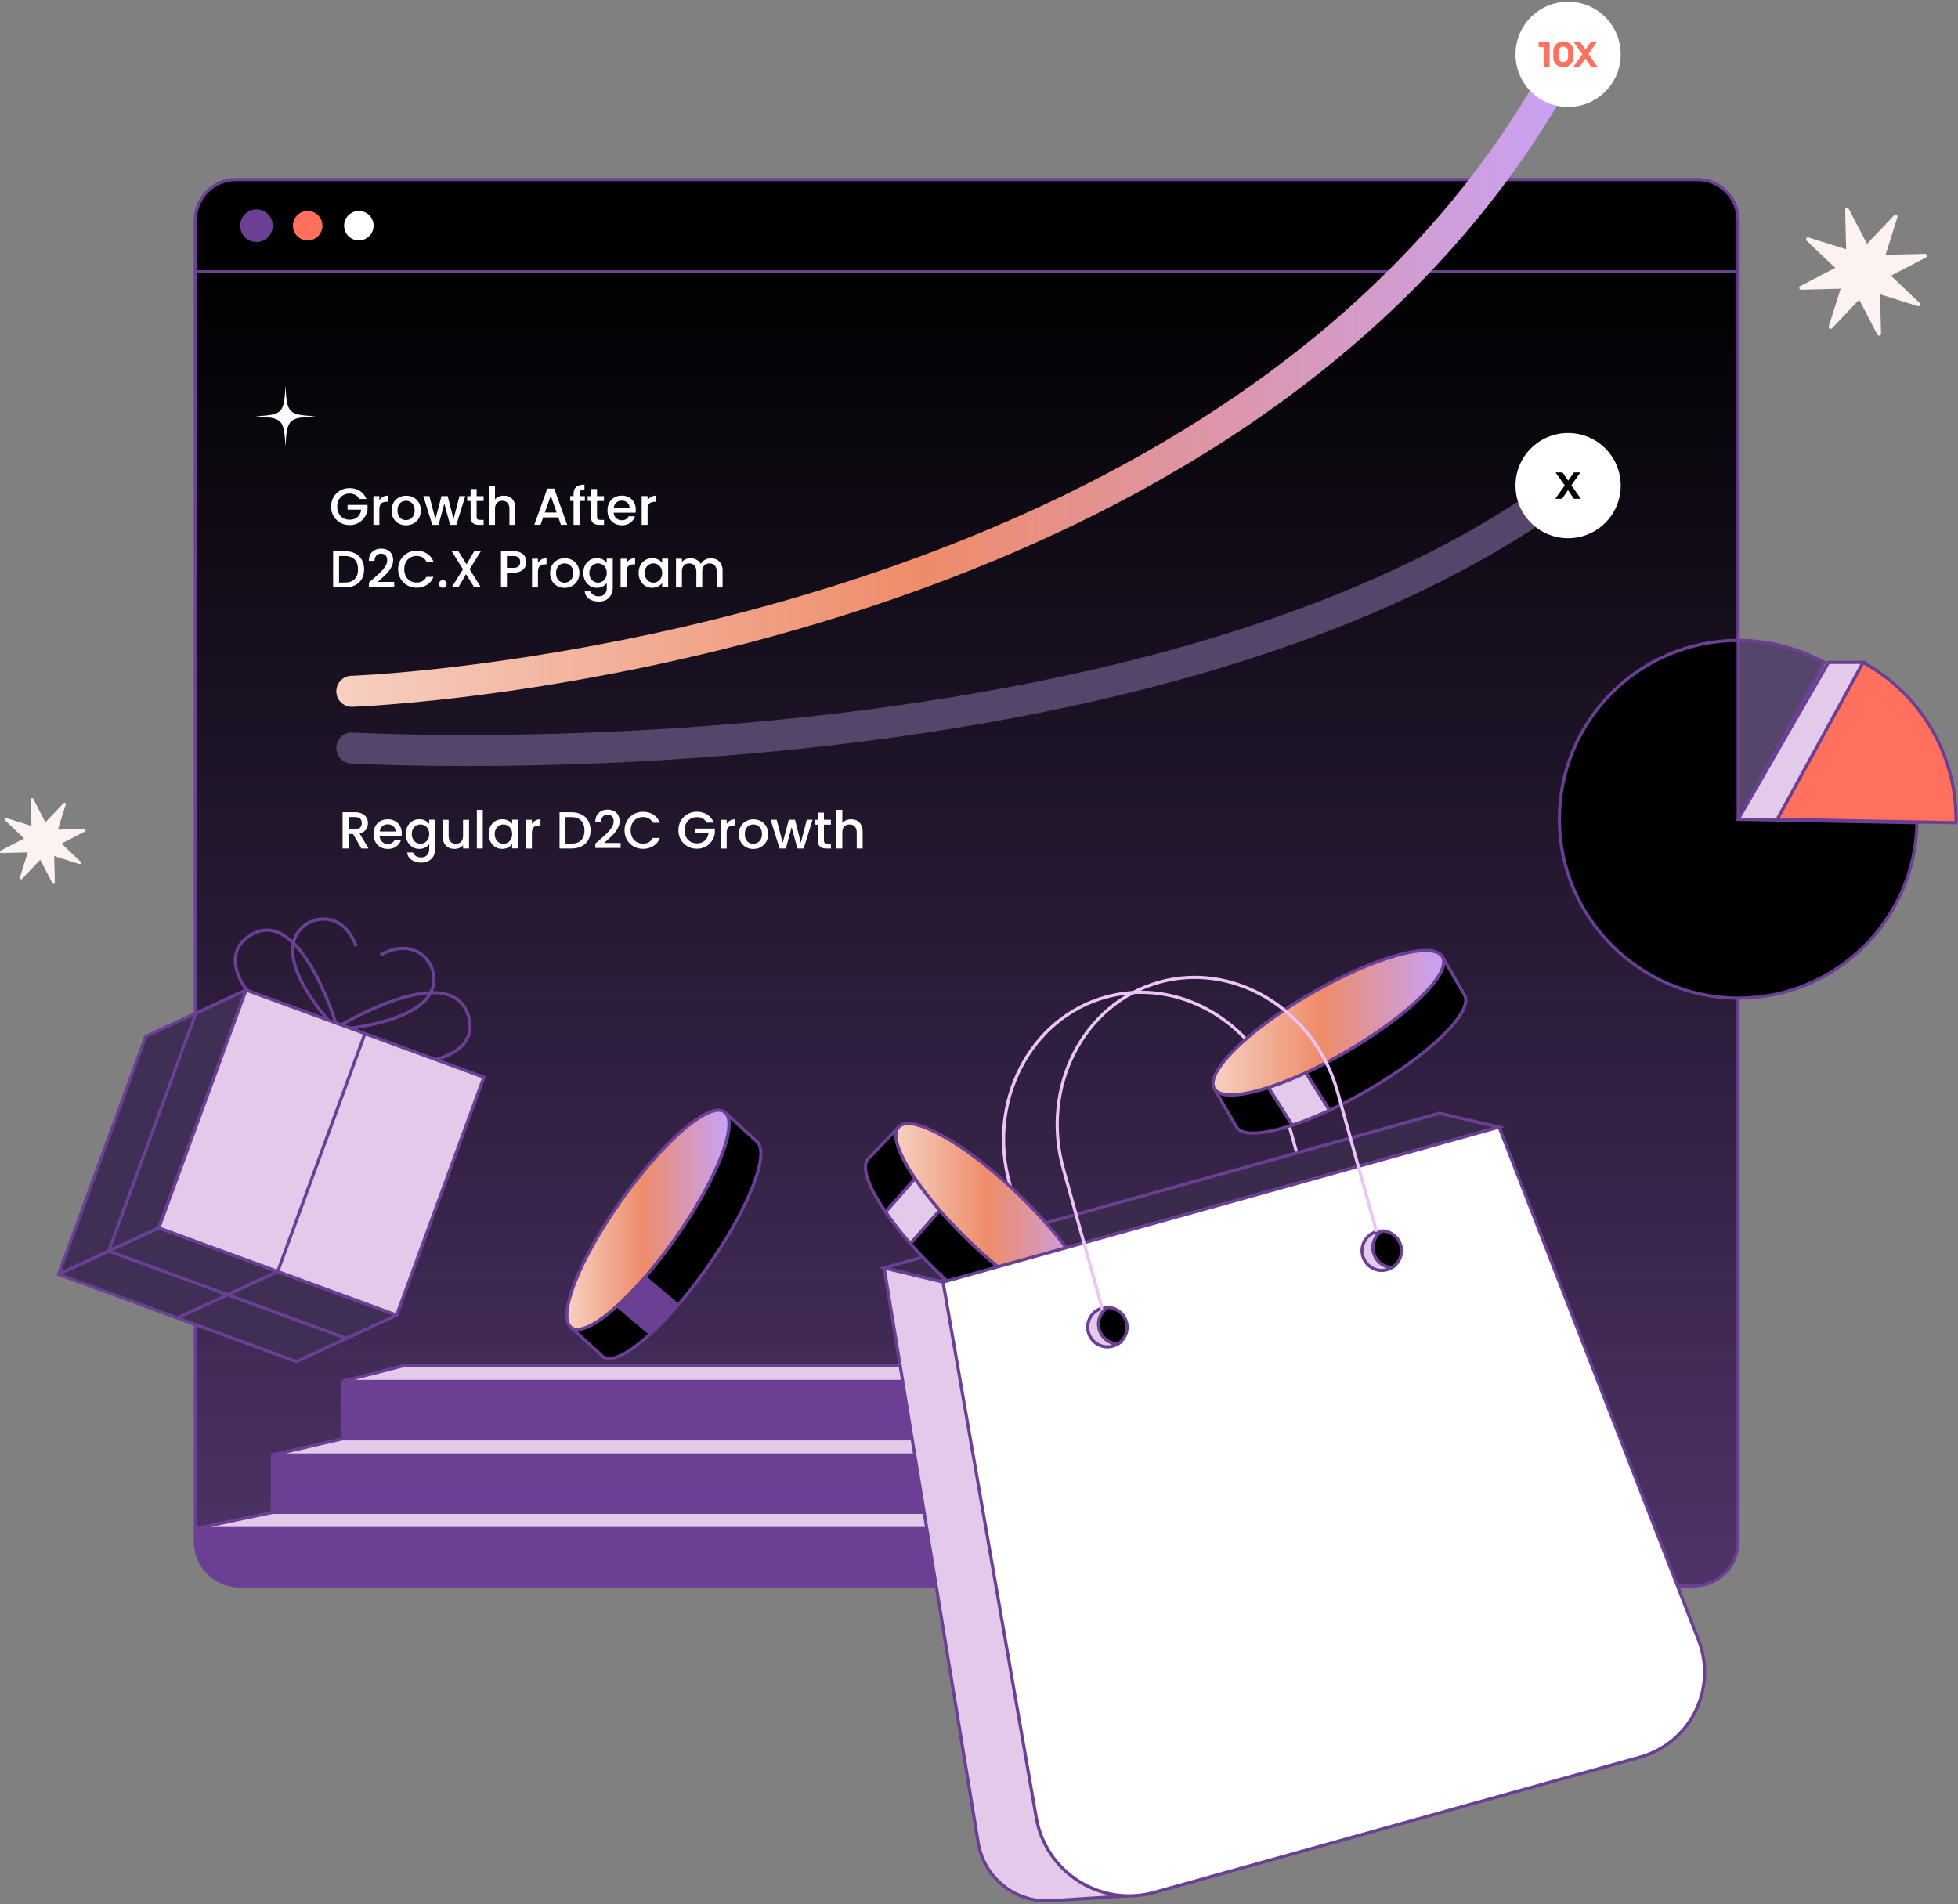 <svg width="619" height="602" viewBox="0 0 619 602" fill="none" xmlns="http://www.w3.org/2000/svg">
<rect x="0" y="0" width="619" height="602" fill="#808080" stroke="none"/>
<g clip-path="url(#clip0_776_1982)">
<path d="M61.766 85.919H549.473V487.326C549.473 495.077 543.183 501.369 535.433 501.369H75.806C68.056 501.369 61.766 495.077 61.766 487.326V85.919Z" fill="url(#paint0_linear_776_1982)" stroke="#6A3F94" stroke-miterlimit="10"/>
<mask id="mask0_776_1982" style="mask-type:luminance" maskUnits="userSpaceOnUse" x="61" y="405" width="489" height="97">
<path d="M61.766 405.504H549.473V487.326C549.473 495.077 543.183 501.37 535.433 501.37H75.806C68.056 501.37 61.766 495.077 61.766 487.326V405.504Z" fill="white"/>
</mask>
<g mask="url(#mask0_776_1982)">
<path d="M400.18 436.719H108.166V454.847H400.18V436.719Z" fill="#6A3F94" stroke="#6A3F94" stroke-linejoin="round"/>
<path d="M400.18 436.719H108.166L128.141 431.592H380.217L400.18 436.719Z" fill="#E4CAEA" stroke="#6A3F94" stroke-linejoin="round"/>
<path d="M422.24 459.974H86.118V478.102H422.24V459.974Z" fill="#6A3F94" stroke="#6A3F94" stroke-linejoin="round"/>
<path d="M422.24 459.974H86.118L108.166 454.859H400.18L422.24 459.974Z" fill="#E4CAEA" stroke="#6A3F94" stroke-linejoin="round"/>
<path d="M446.581 483.242H61.766V501.37H446.581V483.242Z" fill="#6A3F94" stroke="#6A3F94" stroke-linejoin="round"/>
<path d="M446.581 483.242H61.766L86.118 478.115H422.24L446.581 483.242Z" fill="#E4CAEA" stroke="#6A3F94" stroke-linejoin="round"/>
</g>
<path d="M576.659 209.393L549.522 258.994V202.451C559.357 202.451 568.603 204.966 576.659 209.393Z" fill="#56456B" stroke="#6A3F94" stroke-miterlimit="10"/>
<path d="M606.04 260.074C605.476 290.798 580.375 315.537 549.523 315.537C518.671 315.537 492.981 290.222 492.981 258.994C492.981 227.767 518.303 202.451 549.523 202.451V258.994L606.04 260.074Z" fill="black" stroke="#6A3F94" stroke-miterlimit="10"/>
<path d="M618.363 260.074L561.846 259.007L588.982 209.406C606.505 218.997 618.375 237.616 618.375 259.007C618.375 259.362 618.375 259.718 618.363 260.074Z" fill="#FF715D" stroke="#6A3F94" stroke-linejoin="round"/>
<path d="M578.069 209.394L549.522 259.007H561.846L588.995 209.394H578.069Z" fill="#E4CAEA" stroke="#6A3F94" stroke-miterlimit="10"/>
<path d="M331.781 418.48C331.634 418.517 331.499 418.431 331.462 418.284L319.187 374.178C311.989 348.335 325.601 321.891 349.512 315.231C354.429 313.857 359.42 313.428 364.3 313.845C383.086 315.427 400.217 329.496 405.931 350.015L418.205 394.122" stroke="#EDC4F7" stroke-linejoin="round"/>
<path d="M473.925 356.32L298.133 405.295L279.531 400.83L455.029 351.929L473.925 356.32Z" fill="#3A2A4C" stroke="#6A3F94" stroke-miterlimit="10"/>
<path d="M297.103 382.629L287.821 393.14C285.344 390.319 283.149 387.584 281.26 384.983C280.807 384.358 280.365 383.732 279.948 383.119L289.255 372.534C291.389 375.686 294.038 379.096 297.091 382.629H297.103Z" fill="#E4CAEA" stroke="#6A3F94" stroke-miterlimit="10"/>
<path d="M289.268 372.534L279.96 383.119C277.815 380.004 276.147 377.134 275.068 374.644C273.376 370.768 273.081 367.825 274.504 366.34L284.154 356.246C281.873 358.638 284.019 364.795 289.268 372.534Z" fill="black" stroke="#6A3F94" stroke-linejoin="round"/>
<path d="M344.338 413.831L334.687 423.926C330.592 428.218 313.805 418.799 297.177 402.891C293.768 399.628 290.629 396.341 287.833 393.152L297.116 382.641C300.009 385.965 303.283 389.399 306.84 392.809C323.467 408.717 340.254 418.136 344.35 413.844L344.338 413.831Z" fill="black" stroke="#6A3F94" stroke-linejoin="round"/>
<path d="M344.338 413.832C340.242 418.124 323.455 408.705 306.827 392.797C303.271 389.387 299.997 385.965 297.103 382.629C294.038 379.096 291.401 375.686 289.268 372.534C284.02 364.783 281.874 358.625 284.154 356.246C287.478 352.763 299.213 358.343 312.419 369.088C315.46 371.565 318.562 374.3 321.665 377.281C322.18 377.772 322.683 378.25 323.185 378.753C338.906 394.183 348.311 409.686 344.338 413.832Z" fill="url(#paint1_linear_776_1982)" stroke="#6A3F94" stroke-miterlimit="10"/>
<path d="M298.133 405.295L356.317 599.344L332.32 600.89C321.051 601.614 311.069 593.666 309.242 582.529L279.519 400.843L298.133 405.307V405.295Z" fill="#E4CAEA" stroke="#6A3F94" stroke-miterlimit="10"/>
<path d="M473.925 356.32L298.133 405.295L327.599 574.63C330.628 591.998 347.979 602.975 364.962 598.241L518.498 555.472C534.378 551.044 542.962 533.885 536.99 518.516L473.925 356.332V356.32Z" fill="white" stroke="#6A3F94" stroke-miterlimit="10"/>
<path d="M353.424 424.821C352.921 425.14 352.369 425.385 351.769 425.557C348.458 426.477 345.024 424.539 344.092 421.227C343.16 417.916 345.11 414.481 348.421 413.549C349.022 413.378 349.623 413.304 350.223 413.316C347.955 414.751 346.79 417.536 347.55 420.258C348.311 422.981 350.751 424.76 353.424 424.821Z" fill="#E4CAEA" stroke="#6A3F94" stroke-miterlimit="10"/>
<path d="M356.084 417.891C356.845 420.602 355.68 423.398 353.411 424.833C350.738 424.784 348.298 422.994 347.538 420.271C346.777 417.548 347.942 414.764 350.211 413.329C352.896 413.39 355.324 415.181 356.084 417.891Z" fill="black" stroke="#6A3F94" stroke-linejoin="round"/>
<path d="M440.155 400.659C439.652 400.977 439.1 401.223 438.5 401.394C435.189 402.314 431.755 400.376 430.823 397.065C429.904 393.753 431.841 390.319 435.152 389.387C435.753 389.215 436.354 389.141 436.954 389.154C434.686 390.589 433.521 393.373 434.281 396.096C435.042 398.819 437.482 400.597 440.155 400.659Z" fill="#E4CAEA" stroke="#6A3F94" stroke-miterlimit="10"/>
<path d="M442.829 393.717C443.589 396.427 442.424 399.224 440.155 400.659C437.482 400.61 435.042 398.819 434.282 396.096C433.521 393.373 434.686 390.589 436.955 389.154C439.64 389.215 442.068 391.006 442.829 393.717Z" fill="black" stroke="#6A3F94" stroke-linejoin="round"/>
<path d="M412.834 339.099L420.326 350.96C416.929 352.542 413.68 353.891 410.651 354.97C409.915 355.24 409.204 355.486 408.493 355.706L400.939 343.797C404.557 342.632 408.579 341.049 412.822 339.099H412.834Z" fill="#E4CAEA" stroke="#6A3F94" stroke-miterlimit="10"/>
<path d="M400.952 343.797L408.505 355.707C404.913 356.896 401.7 357.681 399.002 358.025C394.809 358.564 391.902 358.025 390.872 356.246L383.883 344.153C385.538 347.01 392.05 346.679 400.952 343.809V343.797Z" fill="black" stroke="#6A3F94" stroke-linejoin="round"/>
<path d="M456.01 302.475L462.999 314.569C465.967 319.696 452.233 333.187 432.307 344.705C428.211 347.059 424.189 349.157 420.339 350.96L412.847 339.099C416.844 337.247 421.062 335.076 425.33 332.611C445.256 321.106 458.99 307.614 456.022 302.475H456.01Z" fill="black" stroke="#6A3F94" stroke-linejoin="round"/>
<path d="M456.01 302.475C458.977 307.602 445.243 321.094 425.317 332.611C421.05 335.076 416.844 337.259 412.834 339.099C408.591 341.049 404.569 342.632 400.952 343.797C392.05 346.667 385.538 346.998 383.883 344.14C381.467 339.97 390.112 330.268 404.128 320.591C407.353 318.371 410.86 316.151 414.575 314.004C415.189 313.649 415.802 313.293 416.415 312.962C435.618 302.193 453.14 297.495 456.01 302.475Z" fill="url(#paint2_linear_776_1982)" stroke="#6A3F94" stroke-miterlimit="10"/>
<path d="M348.74 413.758C348.593 413.795 348.458 413.709 348.421 413.562L336.146 369.456C328.948 343.613 342.559 317.169 366.471 310.509C371.388 309.135 376.379 308.706 381.259 309.123C400.045 310.705 417.175 324.773 422.89 345.293L435.164 389.399" stroke="#EDC4F7" stroke-linejoin="round"/>
<path d="M77.78 312.962L50.202 388.173L18.517 402.867L46.082 327.656L77.78 312.962Z" fill="#402F54" stroke="#6A3F94" stroke-linejoin="round"/>
<path d="M125.395 415.745L93.697 430.439L18.517 402.866L50.202 388.172L125.395 415.745Z" fill="#402F54" stroke="#6A3F94" stroke-linejoin="round"/>
<path d="M61.925 320.309L34.359 395.519L109.552 423.092" stroke="#6A3F94" stroke-miterlimit="10"/>
<path d="M106.119 323.351C106.119 323.351 94.494 284.69 78.394 296.158C65.42 305.406 86.475 327.496 104.562 327.582" stroke="#6A3F94" stroke-miterlimit="10"/>
<path d="M103.777 322.492C103.777 322.492 89.197 306.559 93.195 296.6C94.997 292.111 99.964 289.609 104.648 290.847C107.48 291.596 110.607 293.767 112.606 299.163" stroke="#6A3F94" stroke-miterlimit="10"/>
<path d="M107.896 324.013C107.896 324.013 143.408 302.634 148.264 321.805C152.188 337.247 121.851 340.485 107.995 328.858" stroke="#6A3F94" stroke-miterlimit="10"/>
<path d="M110.704 325.031C110.704 325.031 133.316 322.749 136.7 312.557C138.233 307.957 136.05 302.843 131.685 300.758C129.036 299.494 125.247 299.126 120.244 301.96" stroke="#6A3F94" stroke-miterlimit="10"/>
<path d="M77.779 312.971L50.204 388.178L125.392 415.759L152.967 340.552L77.779 312.971Z" fill="#E4CAEA" stroke="#6A3F94" stroke-miterlimit="10"/>
<path d="M115.376 326.748L87.798 401.959L56.443 416.493" stroke="#6A3F94" stroke-miterlimit="10"/>
<path d="M74.592 56.776H536.659C543.735 56.776 549.473 62.517 549.473 69.594V85.919H61.766V69.594C61.766 62.517 67.504 56.776 74.58 56.776H74.592Z" fill="black" stroke="#6A3F94" stroke-miterlimit="10"/>
<path d="M81.079 76.008C83.652 76.008 85.738 73.921 85.738 71.347C85.738 68.773 83.652 66.686 81.079 66.686C78.505 66.686 76.419 68.773 76.419 71.347C76.419 73.921 78.505 76.008 81.079 76.008Z" fill="#6A3F94" stroke="#6A3F94" stroke-miterlimit="10"/>
<path d="M97.265 76.008C99.839 76.008 101.925 73.921 101.925 71.347C101.925 68.773 99.839 66.686 97.265 66.686C94.692 66.686 92.606 68.773 92.606 71.347C92.606 73.921 94.692 76.008 97.265 76.008Z" fill="#FF715D"/>
<path d="M113.451 76.008C116.024 76.008 118.11 73.921 118.11 71.347C118.11 68.773 116.024 66.686 113.451 66.686C110.877 66.686 108.791 68.773 108.791 71.347C108.791 73.921 110.877 76.008 113.451 76.008Z" fill="white"/>
<path d="M203.886 403.75L214.333 412.568C211.905 415.389 209.526 417.928 207.258 420.124C206.706 420.651 206.166 421.166 205.627 421.657L195.118 412.814C197.877 410.311 200.845 407.257 203.886 403.762V403.75Z" fill="#6A3F94" stroke="#6A3F94" stroke-miterlimit="10"/>
<path d="M195.118 412.801L205.627 421.645C202.905 424.159 200.366 426.134 198.135 427.471C194.664 429.568 191.967 430.12 190.483 428.759L180.403 419.51C182.794 421.694 188.337 418.934 195.118 412.789V412.801Z" fill="black" stroke="#6A3F94" stroke-linejoin="round"/>
<path d="M229.256 351.695L239.336 360.943C243.616 364.856 236.148 383.229 222.659 401.971C219.888 405.81 217.08 409.379 214.333 412.58L203.886 403.762C206.755 400.45 209.686 396.746 212.58 392.723C226.08 373.981 233.548 355.62 229.256 351.695Z" fill="black" stroke="#6A3F94" stroke-linejoin="round"/>
<path d="M229.256 351.695C233.536 355.62 226.068 373.981 212.58 392.723C209.686 396.734 206.755 400.45 203.886 403.762C200.845 407.257 197.877 410.311 195.118 412.813C188.337 418.958 182.782 421.73 180.404 419.535C176.921 416.346 181.213 403.602 190.189 388.884C192.249 385.499 194.566 382.015 197.08 378.52C197.497 377.943 197.902 377.367 198.331 376.802C211.452 359.055 225.112 347.893 229.256 351.695Z" fill="url(#paint3_linear_776_1982)" stroke="#6A3F94" stroke-miterlimit="10"/>
<path d="M608.553 80.24L596.094 80.571L599.847 68.686C599.933 68.416 599.822 68.109 599.565 67.962C599.319 67.815 599.001 67.864 598.804 68.073L590.233 77.112L584.482 66.061C584.347 65.803 584.053 65.681 583.783 65.742C583.513 65.803 583.317 66.073 583.317 66.355L583.648 78.817L571.766 75.064C571.496 74.978 571.19 75.088 571.043 75.346C570.896 75.591 570.945 75.91 571.153 76.106L580.19 84.68L569.142 90.432C568.885 90.567 568.762 90.862 568.823 91.131C568.884 91.401 569.154 91.597 569.436 91.597L581.895 91.266L578.143 103.151C578.057 103.421 578.167 103.728 578.425 103.875C578.67 104.022 578.989 103.973 579.185 103.765L587.756 94.725L593.507 105.776C593.642 106.034 593.936 106.156 594.206 106.095C594.476 106.034 594.672 105.764 594.672 105.482L594.341 93.02L606.223 96.773C606.493 96.859 606.799 96.749 606.947 96.491C607.094 96.246 607.045 95.927 606.836 95.731L597.799 87.157L608.847 81.405C609.105 81.27 609.227 80.976 609.166 80.706C609.105 80.436 608.835 80.24 608.553 80.24Z" fill="#FCF3F1"/>
<path d="M26.646 262.048L18.296 262.269L20.809 254.296C20.871 254.112 20.785 253.916 20.626 253.818C20.454 253.72 20.245 253.745 20.111 253.892L14.36 259.951L10.509 252.543C10.423 252.371 10.227 252.285 10.031 252.334C9.835 252.383 9.712 252.555 9.724 252.751L9.945 261.104L1.975 258.589C1.791 258.528 1.595 258.614 1.496 258.773C1.398 258.945 1.423 259.154 1.57 259.288L7.628 265.041L0.221 268.892C0.049 268.978 -0.036 269.174 0.013 269.371C0.062 269.567 0.233 269.689 0.43 269.677L8.78 269.456L6.266 277.429C6.205 277.613 6.291 277.809 6.45 277.907C6.622 278.005 6.831 277.981 6.965 277.834L12.716 271.775L16.567 279.183C16.653 279.354 16.849 279.44 17.045 279.391C17.241 279.342 17.364 279.171 17.352 278.974L17.131 270.622L25.101 273.136C25.285 273.197 25.482 273.111 25.58 272.952C25.678 272.78 25.653 272.572 25.506 272.437L19.448 266.684L26.855 262.833C27.026 262.747 27.112 262.551 27.063 262.355C27.014 262.159 26.843 262.036 26.646 262.048Z" fill="#FCF3F1"/>
<path d="M99.791 131.595C91.134 132.085 90.742 132.478 90.251 141.137C89.76 132.478 89.368 132.085 80.711 131.595C89.368 131.104 89.76 130.712 90.251 122.052C90.742 130.712 91.134 131.104 99.791 131.595Z" fill="white"/>
<path d="M110.937 241.357C111.01 241.357 124.781 242.167 147.552 242.167C185.123 242.167 247.195 239.983 312.7 228.356C345.453 222.542 379.076 214.361 410.946 202.868C442.815 191.376 472.944 176.584 498.67 157.45C500.84 155.831 501.294 152.765 499.675 150.581C498.057 148.411 494.991 147.957 492.809 149.576C468.088 167.961 438.806 182.385 407.61 193.633C360.817 210.51 309.733 220.212 263.394 225.67C217.054 231.128 175.449 232.354 147.552 232.354C136.283 232.354 127.258 232.158 121.053 231.962C117.951 231.864 115.56 231.766 113.941 231.692C113.132 231.655 112.518 231.618 112.114 231.606C111.905 231.606 111.758 231.582 111.66 231.582H111.513C108.803 231.41 106.485 233.483 106.326 236.181C106.167 238.892 108.227 241.21 110.937 241.369V241.357Z" fill="#56456B"/>
<path d="M111.391 223.45C111.661 223.437 182.966 220.984 267.171 194.393C309.28 181.085 354.625 161.743 395.913 133.52C437.2 105.31 474.452 68.195 500.081 19.453C501.344 17.049 500.424 14.093 498.021 12.83C495.617 11.566 492.662 12.486 491.399 14.89C466.641 61.952 430.639 97.902 390.382 125.413C330.015 166.686 260.096 188.825 205.295 200.55C177.901 206.413 154.284 209.7 137.559 211.503C129.196 212.411 122.537 212.938 118 213.257C115.732 213.416 113.978 213.515 112.813 213.564C112.225 213.588 111.783 213.613 111.489 213.625C111.342 213.625 111.231 213.625 111.158 213.637H111.06C108.35 213.735 106.228 216.004 106.327 218.715C106.425 221.426 108.693 223.548 111.403 223.45H111.391Z" fill="url(#paint4_linear_776_1982)"/>
<path d="M495.74 33.804C504.923 33.804 512.368 26.357 512.368 17.172C512.368 7.986 504.923 0.54 495.74 0.54C486.557 0.54 479.112 7.986 479.112 17.172C479.112 26.357 486.557 33.804 495.74 33.804Z" fill="white"/>
<path d="M495.74 170.145C504.923 170.145 512.368 162.699 512.368 153.513C512.368 144.328 504.923 136.881 495.74 136.881C486.557 136.881 479.112 144.328 479.112 153.513C479.112 162.699 486.557 170.145 495.74 170.145Z" fill="white"/>
<path d="M496.757 153.415L499.786 157.671H497.567L495.703 154.923L493.839 157.671H491.681L494.685 153.452L491.767 149.355H493.986L495.752 151.943L497.579 149.355H499.614L496.757 153.415Z" fill="black"/>
<path d="M489.891 13.259V21.084H488.235V14.866H486.433V13.259H489.891Z" fill="#FF715D"/>
<path d="M491.056 18.067V16.264C491.056 15.32 491.35 14.559 491.951 13.958C492.552 13.37 493.3 13.075 494.219 13.075C495.139 13.075 495.887 13.37 496.5 13.958C497.113 14.547 497.408 15.307 497.408 16.252V18.067C497.408 18.999 497.101 19.772 496.488 20.361C495.875 20.962 495.114 21.256 494.195 21.256C493.275 21.256 492.539 20.962 491.951 20.361C491.362 19.76 491.056 18.999 491.056 18.067ZM492.711 16.276V18.079C492.711 18.558 492.846 18.926 493.128 19.196C493.41 19.465 493.766 19.6 494.195 19.6C494.624 19.6 495.016 19.465 495.298 19.183C495.58 18.901 495.728 18.533 495.728 18.067V16.252C495.728 15.786 495.58 15.418 495.298 15.136C495.016 14.854 494.649 14.719 494.207 14.719C493.766 14.719 493.398 14.854 493.116 15.136C492.834 15.418 492.699 15.786 492.699 16.264L492.711 16.276Z" fill="#FF715D"/>
<path d="M502.19 17.074L505.034 21.084H502.95L501.196 18.509L499.443 21.084H497.407L500.228 17.111L497.481 13.259H499.565L501.221 15.7L502.937 13.259H504.85L502.165 17.074H502.19Z" fill="#FF715D"/>
<path d="M113.598 157.757C113.304 157.18 112.887 156.751 112.359 156.457C111.832 156.162 111.219 156.015 110.532 156.015C109.772 156.015 109.098 156.187 108.509 156.53C107.92 156.874 107.454 157.352 107.111 157.977C106.768 158.603 106.608 159.327 106.608 160.148C106.608 160.97 106.78 161.706 107.111 162.332C107.442 162.957 107.908 163.448 108.509 163.791C109.11 164.135 109.784 164.306 110.532 164.306C111.55 164.306 112.384 164.024 113.022 163.448C113.659 162.871 114.052 162.099 114.186 161.117H109.882V159.621H116.197V161.093C116.075 161.988 115.756 162.798 115.253 163.546C114.738 164.294 114.076 164.895 113.254 165.337C112.433 165.778 111.526 165.999 110.532 165.999C109.453 165.999 108.472 165.754 107.577 165.251C106.682 164.748 105.983 164.061 105.456 163.166C104.928 162.27 104.671 161.265 104.671 160.148C104.671 159.032 104.928 158.027 105.456 157.131C105.983 156.236 106.682 155.549 107.577 155.046C108.472 154.543 109.453 154.298 110.52 154.298C111.734 154.298 112.825 154.592 113.77 155.193C114.714 155.794 115.413 156.641 115.842 157.744H113.586L113.598 157.757Z" fill="white"/>
<path d="M121.016 157.07C121.47 156.812 122.01 156.677 122.635 156.677V158.627H122.157C121.421 158.627 120.857 158.811 120.489 159.192C120.109 159.56 119.925 160.21 119.925 161.142V165.925H118.049V156.837H119.925V158.161C120.195 157.695 120.563 157.34 121.016 157.082V157.07Z" fill="white"/>
<path d="M125.995 165.484C125.308 165.091 124.756 164.539 124.364 163.84C123.972 163.129 123.775 162.307 123.775 161.375C123.775 160.443 123.984 159.633 124.389 158.922C124.793 158.21 125.345 157.658 126.056 157.278C126.767 156.898 127.54 156.702 128.411 156.702C129.281 156.702 130.066 156.898 130.765 157.278C131.464 157.658 132.028 158.21 132.433 158.922C132.837 159.633 133.046 160.455 133.046 161.375C133.046 162.295 132.837 163.116 132.42 163.828C132.003 164.539 131.439 165.091 130.716 165.484C129.992 165.876 129.208 166.072 128.337 166.072C127.466 166.072 126.706 165.876 126.019 165.484H125.995ZM129.674 164.085C130.09 163.852 130.434 163.509 130.704 163.043C130.961 162.577 131.096 162.025 131.096 161.362C131.096 160.7 130.973 160.148 130.716 159.694C130.458 159.241 130.127 158.897 129.71 158.664C129.293 158.431 128.84 158.321 128.361 158.321C127.883 158.321 127.43 158.431 127.013 158.664C126.596 158.897 126.277 159.241 126.032 159.694C125.786 160.148 125.664 160.712 125.664 161.362C125.664 162.344 125.909 163.092 126.412 163.632C126.915 164.159 127.54 164.429 128.3 164.429C128.778 164.429 129.232 164.318 129.661 164.085H129.674Z" fill="white"/>
<path d="M147.087 156.836L144.266 165.925H142.292L140.465 159.216L138.638 165.925H136.664L133.831 156.836H135.744L137.645 164.134L139.57 156.836H141.532L143.383 164.11L145.26 156.836H147.099H147.087Z" fill="white"/>
<path d="M150.679 158.37V163.398C150.679 163.742 150.753 163.987 150.912 164.134C151.072 164.281 151.342 164.355 151.734 164.355H152.887V165.925H151.403C150.557 165.925 149.907 165.729 149.453 165.336C148.999 164.944 148.779 164.294 148.779 163.411V158.382H147.712V156.849H148.779V154.592H150.679V156.849H152.887V158.382H150.679V158.37Z" fill="white"/>
<path d="M161.163 157.131C161.703 157.425 162.132 157.867 162.451 158.456C162.757 159.032 162.917 159.743 162.917 160.565V165.925H161.053V160.847C161.053 160.038 160.844 159.412 160.44 158.971C160.035 158.541 159.483 158.321 158.772 158.321C158.061 158.321 157.509 158.541 157.104 158.971C156.7 159.4 156.491 160.026 156.491 160.847V165.925H154.615V153.721H156.491V157.891C156.81 157.511 157.215 157.205 157.705 156.996C158.196 156.788 158.723 156.689 159.312 156.689C159.998 156.689 160.624 156.837 161.163 157.131Z" fill="white"/>
<path d="M176.503 163.57H171.708L170.887 165.913H168.925L173.033 154.445H175.203L179.311 165.913H177.337L176.515 163.57H176.503ZM175.976 162.037L174.112 156.714L172.236 162.037H175.976Z" fill="white"/>
<path d="M184.891 158.37H183.211V165.925H181.323V158.37H180.256V156.837H181.323V156.199C181.323 155.156 181.605 154.396 182.157 153.917C182.708 153.439 183.579 153.206 184.768 153.206V154.776C184.192 154.776 183.8 154.886 183.567 155.095C183.334 155.303 183.223 155.684 183.223 156.211V156.849H184.903V158.382L184.891 158.37Z" fill="white"/>
<path d="M188.741 158.37V163.398C188.741 163.742 188.814 163.987 188.974 164.134C189.133 164.281 189.403 164.355 189.795 164.355H190.948V165.925H189.464C188.618 165.925 187.968 165.729 187.515 165.336C187.061 164.944 186.84 164.294 186.84 163.411V158.382H185.773V156.849H186.84V154.592H188.741V156.849H190.948V158.382H188.741V158.37Z" fill="white"/>
<path d="M200.942 162.074H194.001C194.051 162.798 194.32 163.386 194.811 163.816C195.289 164.257 195.89 164.478 196.589 164.478C197.594 164.478 198.318 164.061 198.735 163.215H200.758C200.488 164.049 199.985 164.736 199.262 165.263C198.539 165.79 197.656 166.06 196.589 166.06C195.718 166.06 194.946 165.864 194.259 165.471C193.572 165.079 193.033 164.527 192.64 163.828C192.248 163.117 192.052 162.295 192.052 161.363C192.052 160.43 192.236 159.609 192.616 158.897C192.996 158.186 193.523 157.646 194.21 157.254C194.897 156.873 195.681 156.677 196.577 156.677C197.472 156.677 198.195 156.861 198.87 157.241C199.544 157.609 200.059 158.137 200.439 158.811C200.807 159.486 201.003 160.271 201.003 161.142C201.003 161.485 200.979 161.792 200.942 162.062V162.074ZM199.041 160.553C199.041 159.866 198.784 159.302 198.306 158.885C197.827 158.468 197.226 158.259 196.515 158.259C195.865 158.259 195.314 158.468 194.848 158.873C194.382 159.277 194.112 159.842 194.026 160.541H199.054L199.041 160.553Z" fill="white"/>
<path d="M205.823 157.07C206.277 156.812 206.816 156.677 207.442 156.677V158.627H206.963C206.228 158.627 205.664 158.811 205.296 159.192C204.916 159.56 204.732 160.21 204.732 161.142V165.925H202.855V156.837H204.732V158.161C205.001 157.695 205.369 157.34 205.823 157.082V157.07Z" fill="white"/>
<path d="M112.249 174.94C113.169 175.406 113.88 176.081 114.37 176.952C114.873 177.823 115.118 178.841 115.118 180.006C115.118 181.171 114.873 182.177 114.37 183.035C113.868 183.894 113.156 184.544 112.249 185.01C111.342 185.476 110.263 185.697 109.049 185.697H105.309V174.241H109.049C110.275 174.241 111.342 174.474 112.249 174.94ZM112.126 183.072C112.838 182.349 113.193 181.331 113.193 180.006C113.193 178.681 112.838 177.639 112.126 176.891C111.415 176.142 110.385 175.774 109.049 175.774H107.185V184.164H109.049C110.385 184.164 111.415 183.796 112.126 183.072Z" fill="white"/>
<path d="M117.779 183.146C118.834 182.238 119.668 181.49 120.281 180.901C120.894 180.312 121.397 179.699 121.801 179.061C122.206 178.424 122.414 177.786 122.414 177.148C122.414 176.51 122.255 175.971 121.948 175.603C121.63 175.235 121.139 175.038 120.477 175.038C119.815 175.038 119.324 175.247 118.969 175.652C118.613 176.069 118.417 176.621 118.405 177.307H116.59C116.627 176.056 116.994 175.1 117.718 174.425C118.441 173.763 119.349 173.432 120.465 173.432C121.666 173.432 122.598 173.763 123.273 174.425C123.947 175.087 124.291 175.958 124.291 177.062C124.291 177.859 124.094 178.62 123.69 179.344C123.285 180.079 122.807 180.729 122.255 181.306C121.703 181.882 120.992 182.545 120.134 183.305L119.398 183.968H124.622V185.537H116.614V184.164L117.804 183.146H117.779Z" fill="white"/>
<path d="M126.657 176.927C127.185 176.032 127.884 175.345 128.779 174.842C129.674 174.339 130.655 174.094 131.722 174.094C132.936 174.094 134.027 174.388 134.971 174.989C135.915 175.59 136.614 176.436 137.044 177.54H134.787C134.493 176.939 134.076 176.485 133.549 176.191C133.022 175.897 132.408 175.75 131.722 175.75C130.961 175.75 130.287 175.921 129.698 176.265C129.11 176.608 128.644 177.099 128.301 177.737C127.969 178.374 127.798 179.11 127.798 179.957C127.798 180.803 127.969 181.539 128.301 182.177C128.632 182.814 129.098 183.305 129.698 183.648C130.299 183.992 130.974 184.164 131.722 184.164C132.408 184.164 133.022 184.016 133.549 183.722C134.076 183.428 134.493 182.974 134.787 182.373H137.044C136.614 183.477 135.928 184.323 134.971 184.912C134.015 185.501 132.936 185.807 131.722 185.807C130.643 185.807 129.662 185.562 128.767 185.059C127.871 184.556 127.172 183.869 126.645 182.974C126.118 182.078 125.86 181.073 125.86 179.957C125.86 178.84 126.118 177.835 126.645 176.939L126.657 176.927Z" fill="white"/>
<path d="M139.14 185.464C138.907 185.231 138.797 184.949 138.797 184.605C138.797 184.262 138.907 183.98 139.14 183.747C139.373 183.514 139.655 183.403 139.999 183.403C140.342 183.403 140.612 183.514 140.845 183.747C141.078 183.98 141.188 184.262 141.188 184.605C141.188 184.949 141.078 185.231 140.845 185.464C140.612 185.697 140.33 185.807 139.999 185.807C139.667 185.807 139.373 185.697 139.14 185.464Z" fill="white"/>
<path d="M148.472 179.969L152.028 185.685H149.919L147.332 181.527L144.904 185.685H142.807L146.363 179.969L142.782 174.229H144.891L147.491 178.411L149.931 174.229H152.028L148.447 179.969H148.472Z" fill="white"/>
<path d="M165.97 179.295C165.7 179.81 165.259 180.227 164.646 180.558C164.045 180.877 163.273 181.048 162.328 181.048H160.256V185.697H158.38V174.241H162.341C163.223 174.241 163.959 174.388 164.572 174.695C165.185 175.002 165.639 175.406 165.946 175.922C166.252 176.437 166.399 177.013 166.399 177.651C166.399 178.24 166.265 178.779 165.983 179.295H165.97ZM163.922 179.025C164.278 178.706 164.45 178.24 164.45 177.651C164.45 176.4 163.739 175.774 162.328 175.774H160.256V179.515H162.328C163.04 179.515 163.579 179.356 163.922 179.025Z" fill="white"/>
<path d="M171.157 176.853C171.611 176.596 172.15 176.461 172.776 176.461V178.411H172.297C171.562 178.411 170.998 178.595 170.63 178.975C170.25 179.343 170.066 179.993 170.066 180.926V185.709H168.189V176.62H170.066V177.945C170.335 177.479 170.703 177.123 171.157 176.866V176.853Z" fill="white"/>
<path d="M176.124 185.256C175.437 184.863 174.885 184.311 174.493 183.612C174.1 182.901 173.904 182.079 173.904 181.147C173.904 180.215 174.113 179.405 174.517 178.694C174.922 177.982 175.474 177.43 176.185 177.05C176.896 176.67 177.669 176.474 178.539 176.474C179.41 176.474 180.195 176.67 180.894 177.05C181.593 177.43 182.157 177.982 182.561 178.694C182.966 179.405 183.175 180.227 183.175 181.147C183.175 182.067 182.966 182.888 182.549 183.6C182.132 184.311 181.568 184.863 180.845 185.256C180.121 185.648 179.336 185.844 178.466 185.844C177.595 185.844 176.835 185.648 176.148 185.256H176.124ZM179.802 183.87C180.219 183.637 180.563 183.293 180.832 182.827C181.09 182.361 181.225 181.809 181.225 181.147C181.225 180.484 181.102 179.932 180.845 179.479C180.587 179.025 180.256 178.681 179.839 178.448C179.422 178.215 178.969 178.105 178.49 178.105C178.012 178.105 177.558 178.215 177.142 178.448C176.725 178.681 176.406 179.025 176.161 179.479C175.915 179.932 175.793 180.497 175.793 181.147C175.793 182.128 176.038 182.876 176.541 183.416C177.043 183.943 177.669 184.213 178.429 184.213C178.907 184.213 179.361 184.103 179.79 183.87H179.802Z" fill="white"/>
<path d="M190.543 176.878C191.083 177.16 191.512 177.504 191.819 177.921V176.596H193.719V185.832C193.719 186.666 193.548 187.414 193.192 188.064C192.836 188.714 192.334 189.229 191.671 189.609C191.009 189.977 190.212 190.174 189.292 190.174C188.066 190.174 187.036 189.879 186.227 189.303C185.418 188.726 184.952 187.941 184.841 186.948H186.705C186.852 187.426 187.159 187.806 187.625 188.089C188.091 188.371 188.643 188.53 189.292 188.53C190.053 188.53 190.666 188.297 191.132 187.843C191.598 187.377 191.831 186.715 191.831 185.832V184.311C191.512 184.74 191.083 185.096 190.543 185.39C190.004 185.685 189.378 185.832 188.692 185.832C187.907 185.832 187.183 185.635 186.521 185.231C185.871 184.826 185.356 184.274 184.976 183.55C184.596 182.827 184.412 182.017 184.412 181.097C184.412 180.177 184.596 179.38 184.976 178.669C185.356 177.97 185.871 177.418 186.521 177.025C187.171 176.633 187.895 176.437 188.692 176.437C189.391 176.437 190.016 176.571 190.568 176.854L190.543 176.878ZM191.438 179.515C191.181 179.049 190.838 178.706 190.421 178.46C190.004 178.215 189.55 178.092 189.072 178.092C188.594 178.092 188.14 178.215 187.723 178.448C187.306 178.681 186.963 179.037 186.705 179.491C186.448 179.944 186.313 180.484 186.313 181.11C186.313 181.735 186.448 182.287 186.705 182.753C186.963 183.231 187.306 183.587 187.723 183.833C188.14 184.078 188.594 184.2 189.072 184.2C189.55 184.2 190.004 184.078 190.421 183.833C190.838 183.587 191.181 183.232 191.438 182.765C191.696 182.299 191.831 181.747 191.831 181.122C191.831 180.496 191.696 179.957 191.438 179.491V179.515Z" fill="white"/>
<path d="M199.164 176.853C199.617 176.596 200.157 176.461 200.782 176.461V178.411H200.304C199.568 178.411 199.004 178.595 198.636 178.975C198.256 179.343 198.072 179.993 198.072 180.926V185.709H196.196V176.62H198.072V177.945C198.342 177.479 198.71 177.123 199.164 176.866V176.853Z" fill="white"/>
<path d="M202.463 178.693C202.843 177.994 203.358 177.442 204.008 177.05C204.657 176.657 205.381 176.461 206.178 176.461C206.889 176.461 207.515 176.596 208.054 176.878C208.594 177.16 209.011 177.503 209.329 177.921V176.596H211.23V185.684H209.329V184.335C209.011 184.765 208.581 185.12 208.03 185.402C207.478 185.684 206.852 185.832 206.153 185.832C205.369 185.832 204.657 185.635 204.008 185.231C203.358 184.826 202.843 184.274 202.463 183.55C202.082 182.827 201.898 182.017 201.898 181.097C201.898 180.177 202.082 179.38 202.463 178.669V178.693ZM208.937 179.515C208.679 179.049 208.336 178.705 207.919 178.46C207.502 178.215 207.049 178.092 206.57 178.092C206.092 178.092 205.638 178.215 205.222 178.448C204.805 178.681 204.461 179.037 204.204 179.49C203.946 179.944 203.811 180.484 203.811 181.109C203.811 181.735 203.946 182.287 204.204 182.753C204.461 183.231 204.805 183.587 205.222 183.832C205.638 184.078 206.092 184.2 206.57 184.2C207.049 184.2 207.502 184.078 207.919 183.832C208.336 183.587 208.679 183.231 208.937 182.765C209.195 182.299 209.329 181.747 209.329 181.122C209.329 180.496 209.195 179.957 208.937 179.49V179.515Z" fill="white"/>
<path d="M226.607 176.915C227.171 177.21 227.612 177.651 227.944 178.24C228.262 178.816 228.434 179.528 228.434 180.349V185.709H226.57V180.632C226.57 179.822 226.362 179.196 225.957 178.755C225.552 178.313 225.001 178.105 224.289 178.105C223.578 178.105 223.026 178.326 222.622 178.755C222.217 179.184 222.009 179.81 222.009 180.632V185.709H220.145V180.632C220.145 179.822 219.936 179.196 219.532 178.755C219.127 178.326 218.575 178.105 217.864 178.105C217.153 178.105 216.601 178.326 216.196 178.755C215.792 179.184 215.583 179.81 215.583 180.632V185.709H213.707V176.621H215.583V177.663C215.89 177.295 216.282 177.001 216.748 176.792C217.214 176.584 217.729 176.486 218.269 176.486C218.992 176.486 219.642 176.645 220.218 176.952C220.795 177.259 221.224 177.7 221.543 178.289C221.812 177.737 222.242 177.308 222.83 176.976C223.406 176.658 224.044 176.486 224.706 176.486C225.418 176.486 226.055 176.633 226.631 176.927L226.607 176.915Z" fill="white"/>
<path d="M114.248 268.23L111.612 263.643H110.177V268.23H108.301V256.774H112.262C113.144 256.774 113.88 256.934 114.493 257.24C115.106 257.547 115.56 257.964 115.867 258.479C116.173 258.994 116.32 259.571 116.32 260.209C116.32 260.957 116.1 261.631 115.67 262.245C115.241 262.858 114.567 263.275 113.672 263.484L116.504 268.23H114.26H114.248ZM110.177 262.147H112.249C112.948 262.147 113.488 261.975 113.843 261.619C114.199 261.264 114.383 260.797 114.383 260.196C114.383 259.595 114.211 259.142 113.856 258.798C113.5 258.467 112.973 258.295 112.262 258.295H110.189V262.134L110.177 262.147Z" fill="white"/>
<path d="M126.964 264.391H120.024C120.073 265.115 120.343 265.704 120.833 266.133C121.311 266.575 121.912 266.795 122.611 266.795C123.617 266.795 124.34 266.378 124.757 265.532H126.78C126.511 266.366 126.008 267.053 125.284 267.58C124.561 268.108 123.678 268.378 122.611 268.378C121.741 268.378 120.968 268.181 120.281 267.789C119.595 267.396 119.055 266.844 118.663 266.145C118.27 265.434 118.074 264.612 118.074 263.68C118.074 262.748 118.258 261.926 118.638 261.215C119.018 260.503 119.546 259.964 120.232 259.571C120.919 259.191 121.704 258.995 122.599 258.995C123.494 258.995 124.218 259.179 124.892 259.559C125.566 259.927 126.081 260.454 126.462 261.129C126.829 261.803 127.026 262.588 127.026 263.459C127.026 263.803 127.001 264.109 126.964 264.379V264.391ZM125.076 262.87C125.076 262.184 124.818 261.619 124.34 261.202C123.862 260.785 123.261 260.577 122.55 260.577C121.9 260.577 121.348 260.785 120.882 261.19C120.416 261.595 120.147 262.159 120.061 262.858H125.088L125.076 262.87Z" fill="white"/>
<path d="M134.408 259.411C134.947 259.693 135.376 260.037 135.683 260.454V259.129H137.583V268.365C137.583 269.199 137.412 269.947 137.056 270.597C136.701 271.247 136.198 271.762 135.536 272.143C134.873 272.511 134.076 272.707 133.157 272.707C131.931 272.707 130.9 272.413 130.091 271.836C129.282 271.26 128.816 270.475 128.706 269.481H130.569C130.717 269.959 131.023 270.34 131.489 270.622C131.955 270.904 132.507 271.063 133.157 271.063C133.917 271.063 134.53 270.83 134.996 270.376C135.462 269.91 135.695 269.248 135.695 268.365V266.844C135.376 267.273 134.947 267.629 134.408 267.923C133.868 268.218 133.243 268.365 132.556 268.365C131.771 268.365 131.048 268.169 130.385 267.764C129.736 267.359 129.221 266.807 128.84 266.084C128.46 265.36 128.276 264.55 128.276 263.631C128.276 262.711 128.46 261.913 128.84 261.202C129.221 260.503 129.736 259.951 130.385 259.558C131.035 259.166 131.759 258.97 132.556 258.97C133.255 258.97 133.88 259.105 134.432 259.387L134.408 259.411ZM135.303 262.048C135.045 261.582 134.702 261.239 134.285 260.994C133.868 260.748 133.414 260.626 132.936 260.626C132.458 260.626 132.004 260.748 131.587 260.981C131.17 261.214 130.827 261.57 130.569 262.024C130.312 262.478 130.177 263.017 130.177 263.643C130.177 264.268 130.312 264.82 130.569 265.286C130.827 265.765 131.17 266.12 131.587 266.366C132.004 266.611 132.458 266.734 132.936 266.734C133.414 266.734 133.868 266.611 134.285 266.366C134.702 266.12 135.045 265.765 135.303 265.299C135.56 264.833 135.695 264.281 135.695 263.655C135.695 263.03 135.56 262.49 135.303 262.024V262.048Z" fill="white"/>
<path d="M148.276 259.142V268.23H146.4V267.163C146.105 267.531 145.713 267.825 145.235 268.046C144.756 268.255 144.254 268.365 143.714 268.365C143.003 268.365 142.365 268.218 141.789 267.924C141.225 267.629 140.783 267.188 140.452 266.599C140.134 266.022 139.962 265.311 139.962 264.489V259.154H141.826V264.219C141.826 265.029 142.034 265.654 142.439 266.096C142.844 266.525 143.395 266.746 144.107 266.746C144.818 266.746 145.37 266.525 145.774 266.096C146.191 265.667 146.387 265.041 146.387 264.219V259.154H148.263L148.276 259.142Z" fill="white"/>
<path d="M152.629 256.026V268.23H150.753V256.026H152.629Z" fill="white"/>
<path d="M155.045 261.214C155.425 260.515 155.94 259.963 156.59 259.571C157.239 259.178 157.963 258.982 158.76 258.982C159.471 258.982 160.097 259.117 160.636 259.399C161.176 259.681 161.593 260.024 161.911 260.441V259.117H163.812V268.205H161.911V266.856C161.593 267.286 161.163 267.641 160.612 267.923C160.06 268.205 159.434 268.353 158.735 268.353C157.951 268.353 157.239 268.156 156.59 267.752C155.94 267.347 155.425 266.795 155.045 266.071C154.664 265.348 154.48 264.538 154.48 263.618C154.48 262.698 154.664 261.901 155.045 261.19V261.214ZM161.519 262.048C161.262 261.582 160.918 261.239 160.501 260.993C160.084 260.748 159.631 260.625 159.152 260.625C158.674 260.625 158.22 260.748 157.804 260.981C157.387 261.214 157.043 261.57 156.786 262.024C156.528 262.478 156.393 263.017 156.393 263.643C156.393 264.268 156.528 264.82 156.786 265.286C157.043 265.765 157.387 266.12 157.804 266.366C158.22 266.611 158.674 266.734 159.152 266.734C159.631 266.734 160.084 266.611 160.501 266.366C160.918 266.12 161.262 265.765 161.519 265.299C161.777 264.832 161.911 264.281 161.911 263.655C161.911 263.029 161.777 262.49 161.519 262.024V262.048Z" fill="white"/>
<path d="M169.245 259.387C169.699 259.13 170.238 258.995 170.863 258.995V260.945H170.385C169.649 260.945 169.085 261.129 168.718 261.509C168.337 261.877 168.153 262.527 168.153 263.459V268.243H166.277V259.154H168.153V260.479C168.423 260.013 168.791 259.657 169.245 259.399V259.387Z" fill="white"/>
<path d="M183.836 257.474C184.756 257.94 185.467 258.614 185.957 259.485C186.46 260.356 186.705 261.374 186.705 262.539C186.705 263.704 186.46 264.71 185.957 265.569C185.455 266.427 184.743 267.077 183.836 267.543C182.929 268.009 181.849 268.23 180.636 268.23H176.896V256.774H180.636C181.862 256.774 182.929 257.007 183.836 257.474ZM183.713 265.605C184.425 264.882 184.78 263.864 184.78 262.539C184.78 261.214 184.425 260.172 183.713 259.424C183.002 258.676 181.972 258.308 180.636 258.308H178.772V266.697H180.636C181.972 266.697 183.002 266.329 183.713 265.605Z" fill="white"/>
<path d="M189.367 265.667C190.422 264.759 191.256 264.011 191.869 263.422C192.482 262.833 192.985 262.22 193.389 261.582C193.794 260.945 194.002 260.307 194.002 259.669C194.002 259.031 193.843 258.492 193.536 258.124C193.218 257.756 192.727 257.559 192.065 257.559C191.403 257.559 190.912 257.768 190.557 258.173C190.201 258.59 190.005 259.142 189.993 259.828H188.178C188.215 258.577 188.582 257.621 189.306 256.946C190.029 256.284 190.937 255.953 192.053 255.953C193.254 255.953 194.186 256.284 194.861 256.946C195.535 257.608 195.878 258.479 195.878 259.583C195.878 260.38 195.682 261.141 195.278 261.865C194.873 262.6 194.395 263.25 193.843 263.827C193.291 264.403 192.58 265.066 191.722 265.826L190.986 266.489H196.21V268.058H188.202V266.685L189.392 265.667H189.367Z" fill="white"/>
<path d="M198.233 259.461C198.76 258.565 199.459 257.879 200.354 257.376C201.249 256.873 202.23 256.627 203.297 256.627C204.511 256.627 205.602 256.922 206.546 257.523C207.491 258.124 208.19 258.97 208.619 260.074H206.362C206.068 259.473 205.651 259.019 205.124 258.725C204.597 258.43 203.984 258.283 203.297 258.283C202.537 258.283 201.862 258.455 201.274 258.798C200.685 259.142 200.219 259.632 199.876 260.27C199.545 260.908 199.373 261.644 199.373 262.49C199.373 263.337 199.545 264.073 199.876 264.71C200.207 265.348 200.673 265.839 201.274 266.182C201.874 266.526 202.549 266.697 203.297 266.697C203.984 266.697 204.597 266.55 205.124 266.256C205.651 265.961 206.068 265.508 206.362 264.907H208.619C208.19 266.01 207.503 266.857 206.546 267.445C205.59 268.034 204.511 268.341 203.297 268.341C202.218 268.341 201.237 268.096 200.342 267.593C199.447 267.09 198.748 266.403 198.22 265.508C197.693 264.612 197.436 263.606 197.436 262.49C197.436 261.374 197.693 260.368 198.22 259.473L198.233 259.461Z" fill="white"/>
<path d="M223.395 260.061C223.1 259.485 222.684 259.056 222.156 258.761C221.629 258.467 221.016 258.32 220.329 258.32C219.569 258.32 218.894 258.491 218.306 258.835C217.717 259.178 217.251 259.657 216.908 260.282C216.565 260.908 216.405 261.631 216.405 262.453C216.405 263.275 216.577 264.011 216.908 264.636C217.239 265.262 217.705 265.752 218.306 266.096C218.907 266.439 219.581 266.611 220.329 266.611C221.347 266.611 222.181 266.329 222.818 265.752C223.456 265.176 223.848 264.403 223.983 263.422H219.679V261.926H225.994V263.398C225.872 264.293 225.553 265.102 225.05 265.851C224.535 266.599 223.873 267.2 223.051 267.641C222.23 268.083 221.322 268.304 220.329 268.304C219.25 268.304 218.269 268.058 217.374 267.555C216.479 267.053 215.78 266.366 215.253 265.47C214.725 264.575 214.468 263.569 214.468 262.453C214.468 261.337 214.725 260.331 215.253 259.436C215.78 258.54 216.479 257.854 217.374 257.351C218.269 256.848 219.25 256.603 220.317 256.603C221.531 256.603 222.622 256.897 223.566 257.498C224.511 258.099 225.21 258.945 225.639 260.049H223.382L223.395 260.061Z" fill="white"/>
<path d="M230.813 259.387C231.267 259.13 231.806 258.995 232.432 258.995V260.945H231.954C231.218 260.945 230.654 261.129 230.286 261.509C229.906 261.877 229.722 262.527 229.722 263.459V268.243H227.846V259.154H229.722V260.479C229.992 260.013 230.359 259.657 230.813 259.399V259.387Z" fill="white"/>
<path d="M235.792 267.789C235.105 267.396 234.553 266.844 234.161 266.145C233.768 265.434 233.572 264.612 233.572 263.68C233.572 262.748 233.781 261.938 234.185 261.227C234.59 260.515 235.142 259.964 235.853 259.583C236.564 259.203 237.337 259.007 238.207 259.007C239.078 259.007 239.863 259.203 240.562 259.583C241.261 259.964 241.825 260.515 242.229 261.227C242.634 261.938 242.843 262.76 242.843 263.68C242.843 264.6 242.634 265.422 242.217 266.133C241.8 266.844 241.236 267.396 240.513 267.789C239.789 268.181 239.004 268.378 238.134 268.378C237.263 268.378 236.503 268.181 235.816 267.789H235.792ZM239.47 266.391C239.887 266.158 240.231 265.814 240.5 265.348C240.758 264.882 240.893 264.33 240.893 263.668C240.893 263.005 240.77 262.453 240.513 262C240.255 261.546 239.924 261.202 239.507 260.969C239.09 260.736 238.637 260.626 238.158 260.626C237.68 260.626 237.226 260.736 236.81 260.969C236.393 261.202 236.074 261.546 235.829 262C235.583 262.453 235.461 263.018 235.461 263.668C235.461 264.649 235.706 265.397 236.209 265.937C236.711 266.464 237.337 266.734 238.097 266.734C238.575 266.734 239.029 266.624 239.458 266.391H239.47Z" fill="white"/>
<path d="M256.882 259.142L254.062 268.23H252.088L250.261 261.521L248.434 268.23H246.46L243.627 259.142H245.54L247.441 266.439L249.366 259.142H251.328L253.179 266.415L255.055 259.142H256.895H256.882Z" fill="white"/>
<path d="M260.475 260.675V265.703C260.475 266.047 260.549 266.292 260.708 266.439C260.868 266.587 261.137 266.66 261.53 266.66H262.682V268.23H261.199C260.353 268.23 259.703 268.034 259.249 267.641C258.795 267.249 258.575 266.599 258.575 265.716V260.687H257.508V259.154H258.575V256.897H260.475V259.154H262.682V260.687H260.475V260.675Z" fill="white"/>
<path d="M270.96 259.436C271.5 259.73 271.929 260.172 272.248 260.761C272.554 261.337 272.714 262.049 272.714 262.87V268.23H270.85V263.153C270.85 262.343 270.641 261.717 270.237 261.276C269.832 260.847 269.28 260.626 268.569 260.626C267.858 260.626 267.306 260.847 266.901 261.276C266.497 261.705 266.288 262.331 266.288 263.153V268.23H264.412V256.026H266.288V260.197C266.607 259.816 267.012 259.51 267.502 259.301C267.993 259.093 268.52 258.995 269.109 258.995C269.795 258.995 270.421 259.142 270.96 259.436Z" fill="white"/>
</g>
<defs>
<linearGradient id="paint0_linear_776_1982" x1="305.626" y1="82.436" x2="305.626" y2="642.482" gradientUnits="userSpaceOnUse">
<stop/>
<stop offset="1" stop-color="#69458C"/>
</linearGradient>
<linearGradient id="paint1_linear_776_1982" x1="283.247" y1="385.033" x2="345.245" y2="385.033" gradientUnits="userSpaceOnUse">
<stop stop-color="#F6D0C1"/>
<stop offset="0.47" stop-color="#EE8C6A"/>
<stop offset="1" stop-color="#C7A2F8"/>
</linearGradient>
<linearGradient id="paint2_linear_776_1982" x1="383.478" y1="323.314" x2="456.414" y2="323.314" gradientUnits="userSpaceOnUse">
<stop stop-color="#F6D0C1"/>
<stop offset="0.47" stop-color="#EE8C6A"/>
<stop offset="1" stop-color="#C7A2F8"/>
</linearGradient>
<linearGradient id="paint3_linear_776_1982" x1="179.19" y1="385.609" x2="230.458" y2="385.609" gradientUnits="userSpaceOnUse">
<stop stop-color="#F6D0C1"/>
<stop offset="0.47" stop-color="#EE8C6A"/>
<stop offset="1" stop-color="#C7A2F8"/>
</linearGradient>
<linearGradient id="paint4_linear_776_1982" x1="106.314" y1="117.857" x2="500.645" y2="117.857" gradientUnits="userSpaceOnUse">
<stop stop-color="#F6D0C1"/>
<stop offset="0.47" stop-color="#EE8C6A"/>
<stop offset="1" stop-color="#C7A2F8"/>
</linearGradient>
<clipPath id="clip0_776_1982">
<rect width="619" height="601" fill="white" transform="translate(0 0.54)"/>
</clipPath>
</defs>
</svg>
